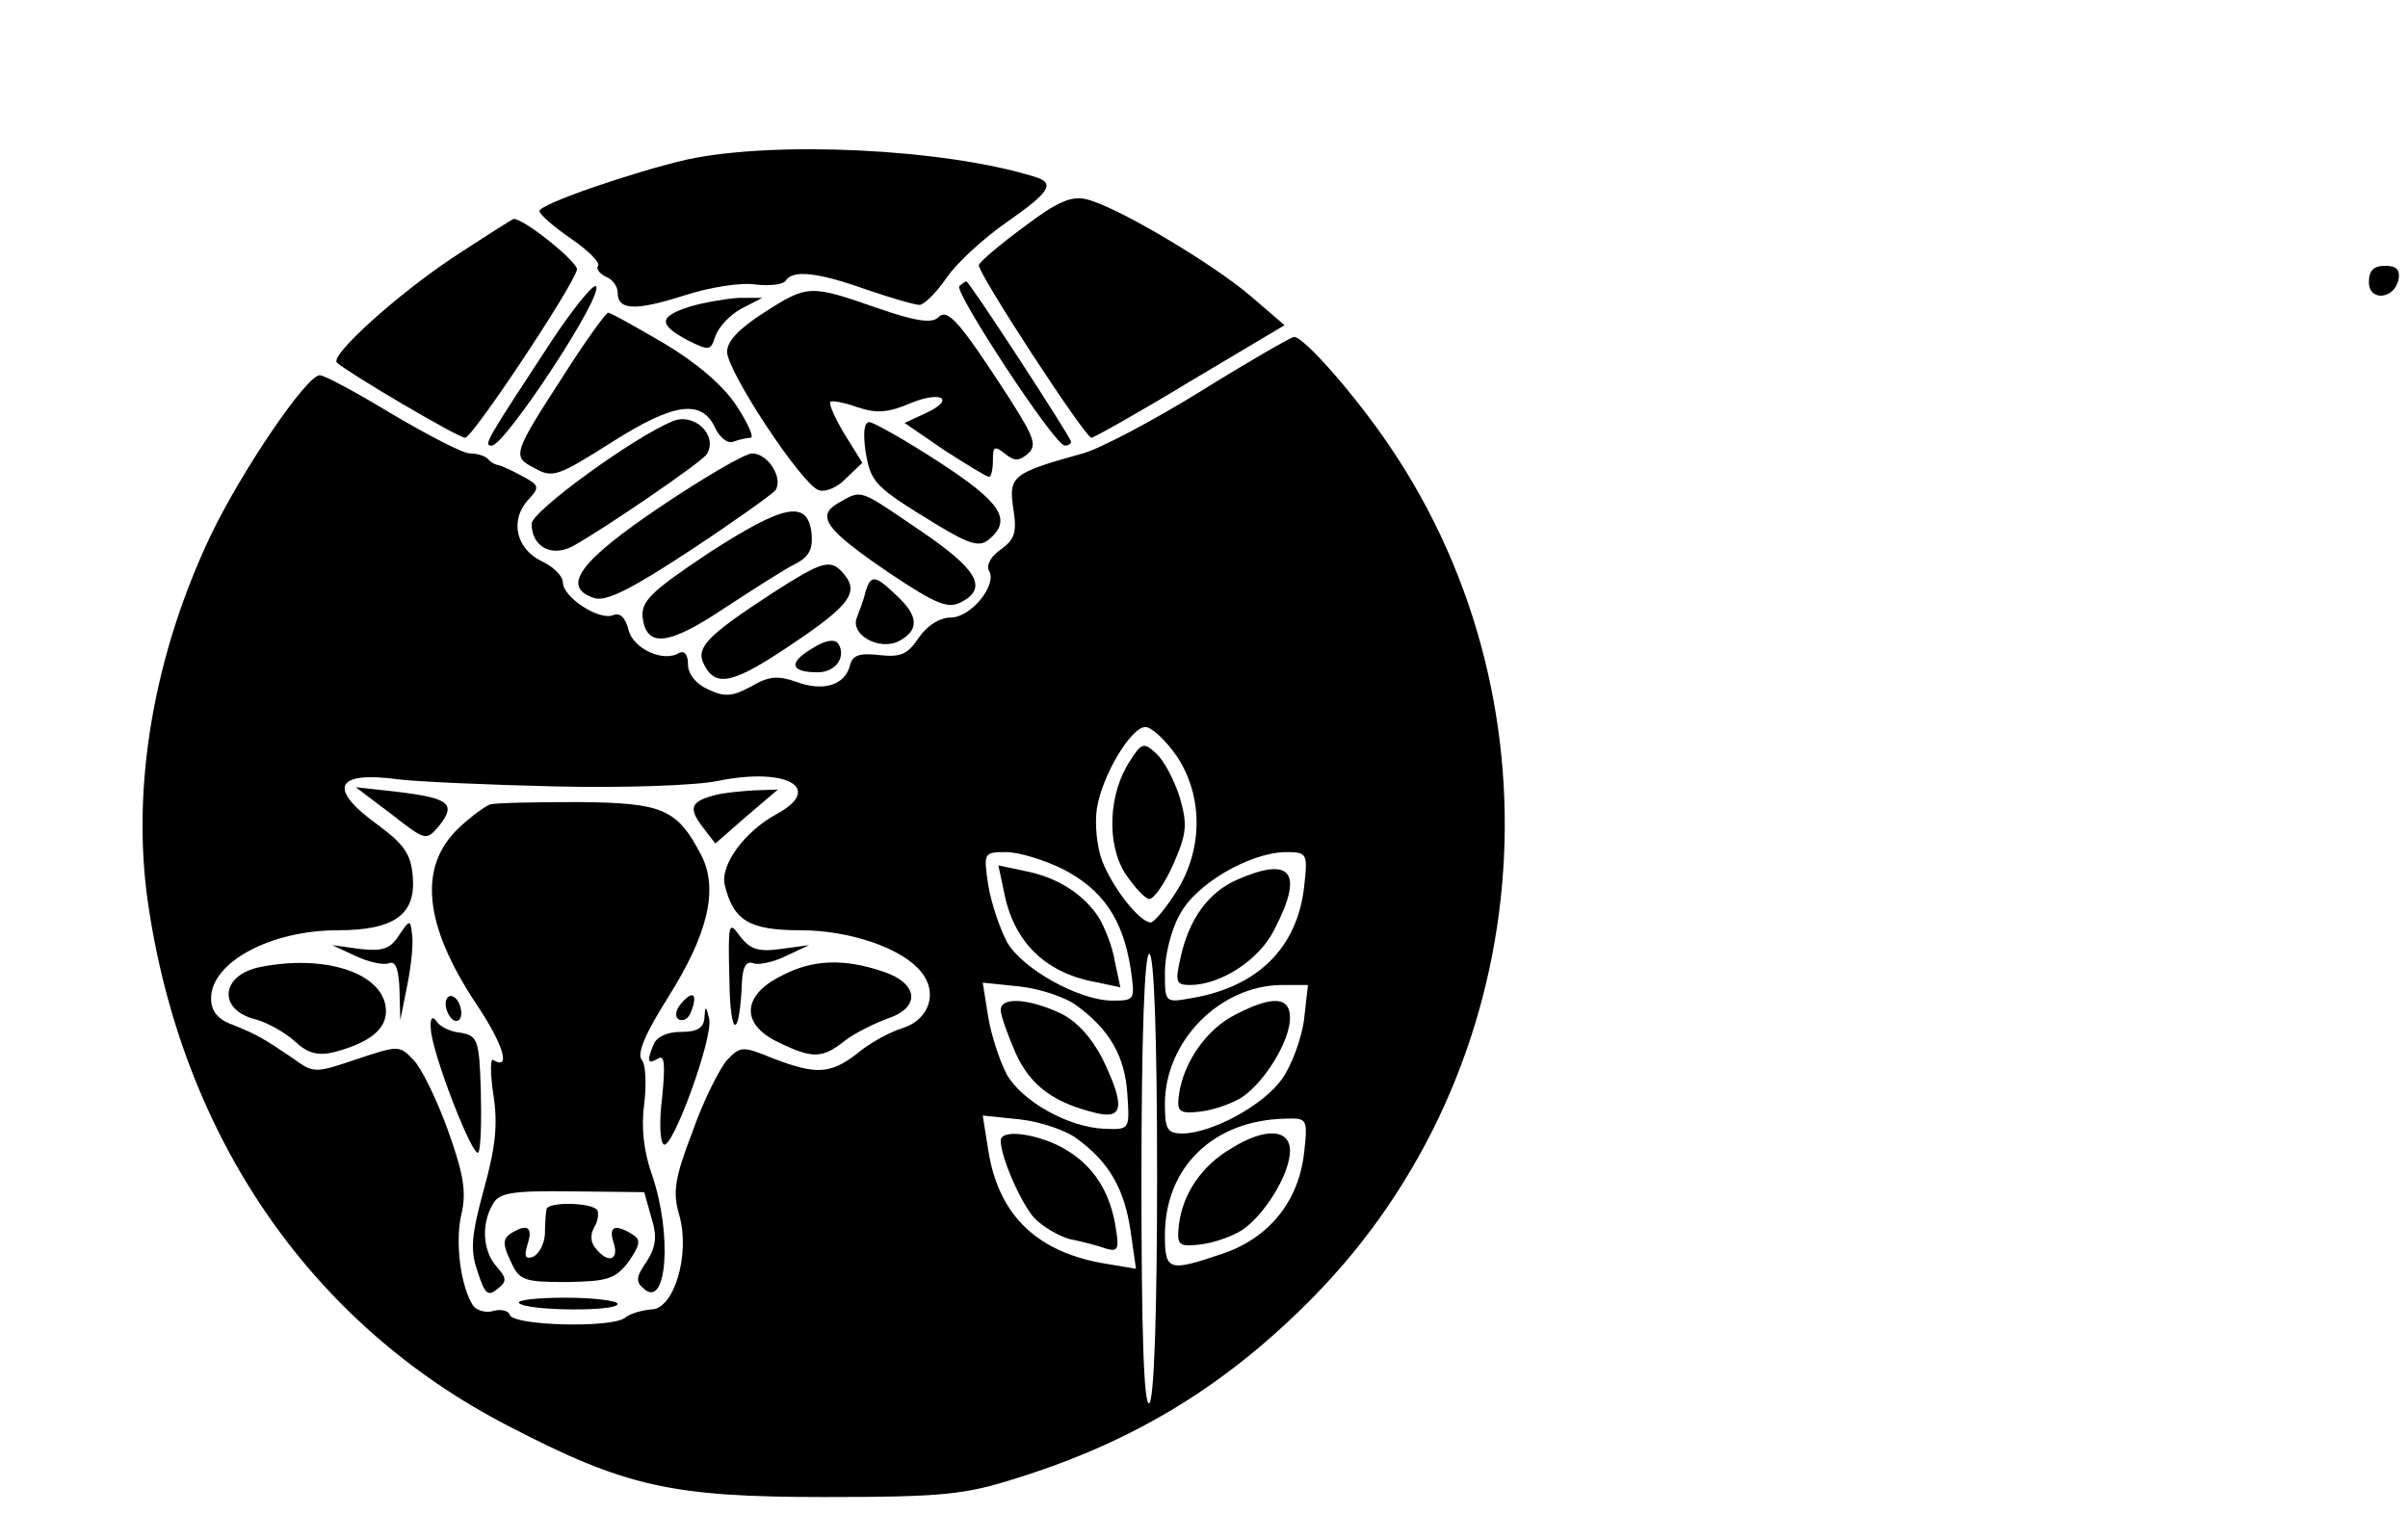 <?xml version="1.0" standalone="no"?>
<!DOCTYPE svg PUBLIC "-//W3C//DTD SVG 20010904//EN"
 "http://www.w3.org/TR/2001/REC-SVG-20010904/DTD/svg10.dtd">
<svg version="1.0" xmlns="http://www.w3.org/2000/svg"
 width="308pt" height="197pt" viewBox="0 0 308 197"
 preserveAspectRatio="xMidYMid meet">

<g transform="translate(0,197) scale(0.1,-0.1)"
fill="#000000" stroke="none">
<path d="M879 1766 c-69 -16 -189 -57 -189 -66 0 -4 18 -20 40 -35 22 -15 38
-31 35 -35 -3 -4 2 -10 10 -14 8 -3 15 -12 15 -20 0 -23 22 -24 85 -4 34 11
74 17 92 14 18 -2 35 0 38 5 9 14 40 11 102 -11 32 -11 63 -20 69 -20 6 0 22
16 35 35 13 19 48 51 77 71 56 39 62 50 35 58 -116 36 -332 46 -444 22z"/>
<path d="M1310 1680 c-30 -22 -56 -44 -58 -49 -3 -8 136 -221 144 -221 3 0 60
32 126 72 l121 72 -43 37 c-49 42 -172 115 -210 124 -19 5 -38 -3 -80 -35z"/>
<path d="M580 1641 c-71 -47 -159 -126 -149 -135 16 -14 155 -96 164 -96 10 1
137 192 143 215 2 9 -67 65 -81 65 -1 0 -36 -22 -77 -49z"/>
<path d="M3030 1609 c0 -25 33 -22 38 4 2 12 -3 17 -17 17 -15 0 -21 -6 -21
-21z"/>
<path d="M705 1533 c-84 -128 -87 -133 -76 -133 17 0 146 196 133 204 -4 2
-30 -30 -57 -71z"/>
<path d="M1227 1604 c-7 -7 122 -204 135 -204 4 0 8 2 8 5 0 5 -130 205 -134
205 -2 0 -5 -3 -9 -6z"/>
<path d="M977 1570 c-31 -20 -47 -36 -47 -50 0 -25 95 -169 117 -177 8 -3 24
3 35 15 l21 20 -23 37 c-12 20 -20 38 -18 41 3 2 18 -1 35 -7 24 -8 39 -7 67
5 41 17 59 5 19 -13 l-26 -12 51 -35 c28 -18 54 -34 57 -34 3 0 5 10 5 21 0
18 2 19 15 9 12 -10 18 -10 29 -1 13 11 9 21 -22 70 -66 102 -80 117 -92 105
-8 -8 -29 -5 -78 12 -86 30 -89 30 -145 -6z"/>
<path d="M883 1578 c-41 -13 -41 -23 -4 -43 28 -14 30 -14 36 5 4 11 18 27 33
35 l27 14 -30 0 c-16 -1 -45 -6 -62 -11z"/>
<path d="M721 1490 c-66 -102 -66 -104 -37 -119 23 -13 30 -10 98 33 80 51
116 56 133 18 6 -12 16 -20 23 -17 8 3 18 5 22 5 5 0 -3 18 -18 41 -17 26 -51
55 -93 80 -36 21 -68 39 -71 39 -3 0 -29 -36 -57 -80z"/>
<path d="M1535 1469 c-60 -37 -128 -73 -150 -79 -90 -25 -95 -29 -89 -70 5
-31 2 -40 -16 -53 -12 -8 -19 -20 -15 -27 11 -18 -23 -60 -49 -60 -14 0 -30
-10 -41 -26 -14 -21 -23 -25 -50 -22 -26 3 -35 0 -38 -14 -7 -25 -35 -33 -69
-20 -23 8 -35 7 -57 -6 -24 -13 -34 -14 -55 -4 -16 7 -26 20 -26 32 0 12 -4
18 -11 15 -20 -13 -59 5 -65 29 -4 16 -11 23 -20 19 -18 -7 -64 23 -64 42 0 8
-12 20 -27 27 -33 16 -41 52 -18 78 16 17 15 19 -7 31 -13 7 -26 13 -30 14 -3
0 -10 3 -14 8 -4 4 -14 7 -23 7 -9 0 -53 23 -99 50 -46 28 -87 50 -93 50 -17
0 -101 -124 -140 -206 -72 -152 -101 -319 -80 -467 43 -299 207 -540 461 -671
150 -78 209 -91 405 -91 151 0 179 3 245 24 151 47 269 119 380 232 285 290
326 752 97 1089 -44 65 -110 140 -122 139 -5 -1 -59 -32 -120 -70z m-30 -466
c34 -51 34 -119 0 -173 -14 -22 -29 -40 -33 -40 -14 0 -48 43 -62 78 -7 18
-10 48 -7 68 7 43 44 104 62 104 8 0 26 -17 40 -37z m-795 -39 c85 -2 179 1
208 7 88 18 136 -9 76 -42 -41 -22 -73 -65 -67 -91 11 -46 32 -58 97 -58 63 0
130 -23 154 -53 22 -26 11 -61 -23 -72 -17 -5 -44 -20 -59 -33 -34 -26 -52
-27 -107 -6 -39 16 -42 16 -59 -2 -9 -10 -30 -51 -44 -91 -23 -60 -26 -78 -17
-108 14 -50 -7 -120 -36 -120 -11 -1 -27 -5 -34 -11 -18 -13 -142 -10 -147 4
-1 5 -11 8 -21 5 -10 -3 -22 1 -26 7 -16 25 -23 81 -15 116 7 29 3 52 -17 108
-14 39 -34 80 -44 90 -18 19 -19 19 -73 1 -53 -18 -55 -18 -81 1 -37 25 -45
30 -77 43 -20 7 -28 18 -28 34 0 46 76 87 162 87 72 0 100 20 96 68 -2 29 -11
42 -45 67 -65 47 -54 69 27 58 25 -3 115 -7 200 -9z m650 -106 c50 -26 76 -63
86 -126 6 -41 6 -42 -23 -42 -42 0 -115 40 -135 75 -9 17 -20 49 -24 73 -6 41
-6 42 23 42 16 0 49 -10 73 -22z m308 -23 c-9 -78 -60 -128 -145 -142 -33 -6
-33 -5 -33 33 0 22 8 55 19 74 20 39 89 79 135 80 28 0 29 -1 24 -45z m-188
-369 c0 -179 -4 -287 -10 -291 -7 -4 -10 93 -10 284 0 187 4 291 10 291 6 0
10 -101 10 -284z m-102 217 c42 -31 61 -65 64 -113 3 -45 3 -45 -29 -44 -47 2
-105 35 -125 69 -9 17 -20 50 -24 74 l-7 44 48 -5 c26 -3 59 -14 73 -25z m290
-17 c-3 -24 -16 -59 -28 -76 -24 -34 -89 -69 -127 -70 -20 0 -23 5 -23 38 0
80 70 151 149 152 l34 0 -5 -44z m-290 -153 c41 -30 60 -64 68 -117 l7 -49
-36 6 c-90 14 -140 62 -153 146 l-7 44 48 -5 c26 -3 59 -14 73 -25z m290 -18
c-7 -62 -45 -109 -105 -129 -68 -23 -73 -22 -73 24 0 87 62 147 154 149 28 1
29 0 24 -44z"/>
<path d="M1445 996 c-27 -41 -30 -105 -6 -143 12 -18 26 -33 31 -33 6 0 20 20
31 45 17 39 18 50 8 85 -7 22 -20 47 -30 56 -16 15 -19 14 -34 -10z"/>
<path d="M500 929 c45 -35 45 -35 62 -15 22 28 12 35 -53 43 l-54 6 45 -34z"/>
<path d="M915 953 c-31 -8 -35 -16 -17 -40 l17 -22 40 35 40 34 -30 -1 c-16
-1 -39 -3 -50 -6z"/>
<path d="M627 941 c-6 -2 -24 -15 -39 -29 -54 -50 -46 -125 21 -226 35 -52 45
-86 22 -72 -4 3 -4 -17 0 -44 6 -38 3 -67 -12 -121 -16 -59 -18 -78 -8 -106 9
-28 13 -32 25 -22 13 10 12 14 -1 29 -17 19 -20 53 -5 79 8 15 22 18 102 17
l92 -1 9 -32 c8 -25 6 -38 -6 -57 -14 -20 -14 -26 -3 -35 29 -25 36 70 10 146
-11 31 -14 62 -10 91 3 25 2 50 -3 56 -7 8 5 35 34 81 51 81 64 138 42 181
-31 59 -48 67 -157 68 -55 0 -106 -1 -113 -3z"/>
<path d="M510 773 c-11 -17 -21 -20 -49 -17 l-36 5 30 -14 c17 -8 36 -12 43
-9 8 3 12 -8 13 -34 l1 -39 9 45 c5 25 8 54 6 65 -2 19 -3 19 -17 -2z"/>
<path d="M933 715 c1 -74 13 -75 16 -1 1 18 5 27 14 24 6 -3 26 1 42 9 l30 14
-37 -5 c-29 -4 -39 0 -52 17 -14 20 -15 16 -13 -58z"/>
<path d="M333 733 c-51 -10 -55 -55 -6 -67 15 -4 38 -17 50 -28 16 -15 29 -19
50 -14 49 13 71 32 66 60 -8 43 -80 65 -160 49z"/>
<path d="M1000 722 c-51 -25 -53 -62 -5 -85 45 -22 57 -21 86 2 13 10 38 22
54 28 43 14 40 45 -5 60 -50 17 -90 16 -130 -5z"/>
<path d="M570 686 c0 -8 5 -18 10 -21 6 -3 10 1 10 9 0 8 -4 18 -10 21 -5 3
-10 -1 -10 -9z"/>
<path d="M871 686 c-7 -8 -8 -17 -3 -20 6 -3 13 1 16 10 9 23 2 28 -13 10z"/>
<path d="M901 668 c-1 -13 -9 -18 -30 -18 -17 0 -31 -6 -35 -16 -9 -22 -8 -26
6 -18 8 5 9 -8 5 -49 -4 -31 -3 -58 2 -61 11 -7 64 138 58 161 -4 17 -5 17 -6
1z"/>
<path d="M551 655 c0 -29 55 -170 61 -159 3 5 4 41 3 79 -2 65 -4 70 -26 74
-13 1 -27 8 -31 15 -5 7 -8 3 -7 -9z"/>
<path d="M699 423 c-1 -5 -2 -19 -2 -32 -1 -13 -8 -26 -16 -29 -9 -3 -11 1 -6
17 7 22 -1 26 -22 13 -10 -7 -10 -14 0 -35 11 -25 17 -27 72 -27 53 1 62 4 79
26 15 22 16 28 5 35 -23 14 -31 10 -24 -11 7 -22 -7 -27 -23 -7 -7 8 -7 18 -2
27 5 8 6 18 4 22 -7 10 -64 11 -65 1z"/>
<path d="M664 303 c10 -10 126 -11 126 -1 0 4 -30 8 -67 8 -36 0 -63 -3 -59
-7z"/>
<path d="M1284 830 c12 -64 52 -104 116 -116 l33 -7 -7 33 c-3 19 -13 44 -21
57 -20 30 -53 51 -95 59 l-33 7 7 -33z"/>
<path d="M1583 845 c-37 -16 -62 -50 -73 -100 -7 -31 -6 -35 12 -35 39 0 89
32 108 71 38 73 22 94 -47 64z"/>
<path d="M1280 678 c0 -7 9 -32 19 -55 19 -42 49 -64 104 -77 34 -8 36 10 7
70 -14 27 -33 48 -54 58 -41 19 -76 21 -76 4z"/>
<path d="M1580 672 c-36 -18 -66 -60 -72 -102 -3 -22 0 -25 27 -22 17 2 40 10
53 18 29 19 62 72 62 102 0 27 -22 29 -70 4z"/>
<path d="M1280 511 c0 -21 25 -78 42 -98 11 -12 32 -24 46 -28 15 -3 35 -8 46
-12 17 -5 18 -1 12 33 -9 47 -33 79 -73 99 -34 16 -73 20 -73 6z"/>
<path d="M1575 501 c-38 -22 -62 -58 -67 -97 -3 -27 -1 -29 27 -26 17 2 40 10
53 18 29 19 62 72 62 102 0 28 -32 30 -75 3z"/>
<path d="M860 1431 c-49 -20 -180 -115 -180 -131 0 -29 25 -43 52 -29 37 20
166 108 172 118 15 24 -16 54 -44 42z"/>
<path d="M1107 1393 c7 -41 11 -45 91 -94 43 -26 55 -29 67 -19 30 25 16 47
-64 99 -43 28 -84 51 -89 51 -7 0 -8 -14 -5 -37z"/>
<path d="M845 1322 c-104 -70 -128 -103 -85 -117 15 -5 47 11 123 61 56 37
105 72 109 77 10 16 -10 47 -30 47 -9 0 -62 -31 -117 -68z"/>
<path d="M1073 1327 c-30 -17 -18 -34 66 -91 60 -40 74 -45 91 -36 34 18 20
42 -54 92 -78 53 -73 52 -103 35z"/>
<path d="M907 1263 c-75 -50 -87 -62 -85 -83 5 -39 33 -36 106 13 37 24 77 50
90 56 17 9 22 19 20 39 -5 43 -35 37 -131 -25z"/>
<path d="M989 1212 c-86 -56 -100 -71 -88 -93 15 -29 38 -23 112 27 73 49 86
66 67 89 -17 21 -27 18 -91 -23z"/>
<path d="M1107 1213 c-2 -10 -8 -25 -11 -33 -9 -22 29 -43 54 -30 26 14 25 32
-3 58 -28 27 -33 27 -40 5z"/>
<path d="M1038 1140 c-30 -18 -27 -30 8 -30 23 0 37 20 26 37 -5 6 -17 4 -34
-7z"/>
</g>
</svg>
